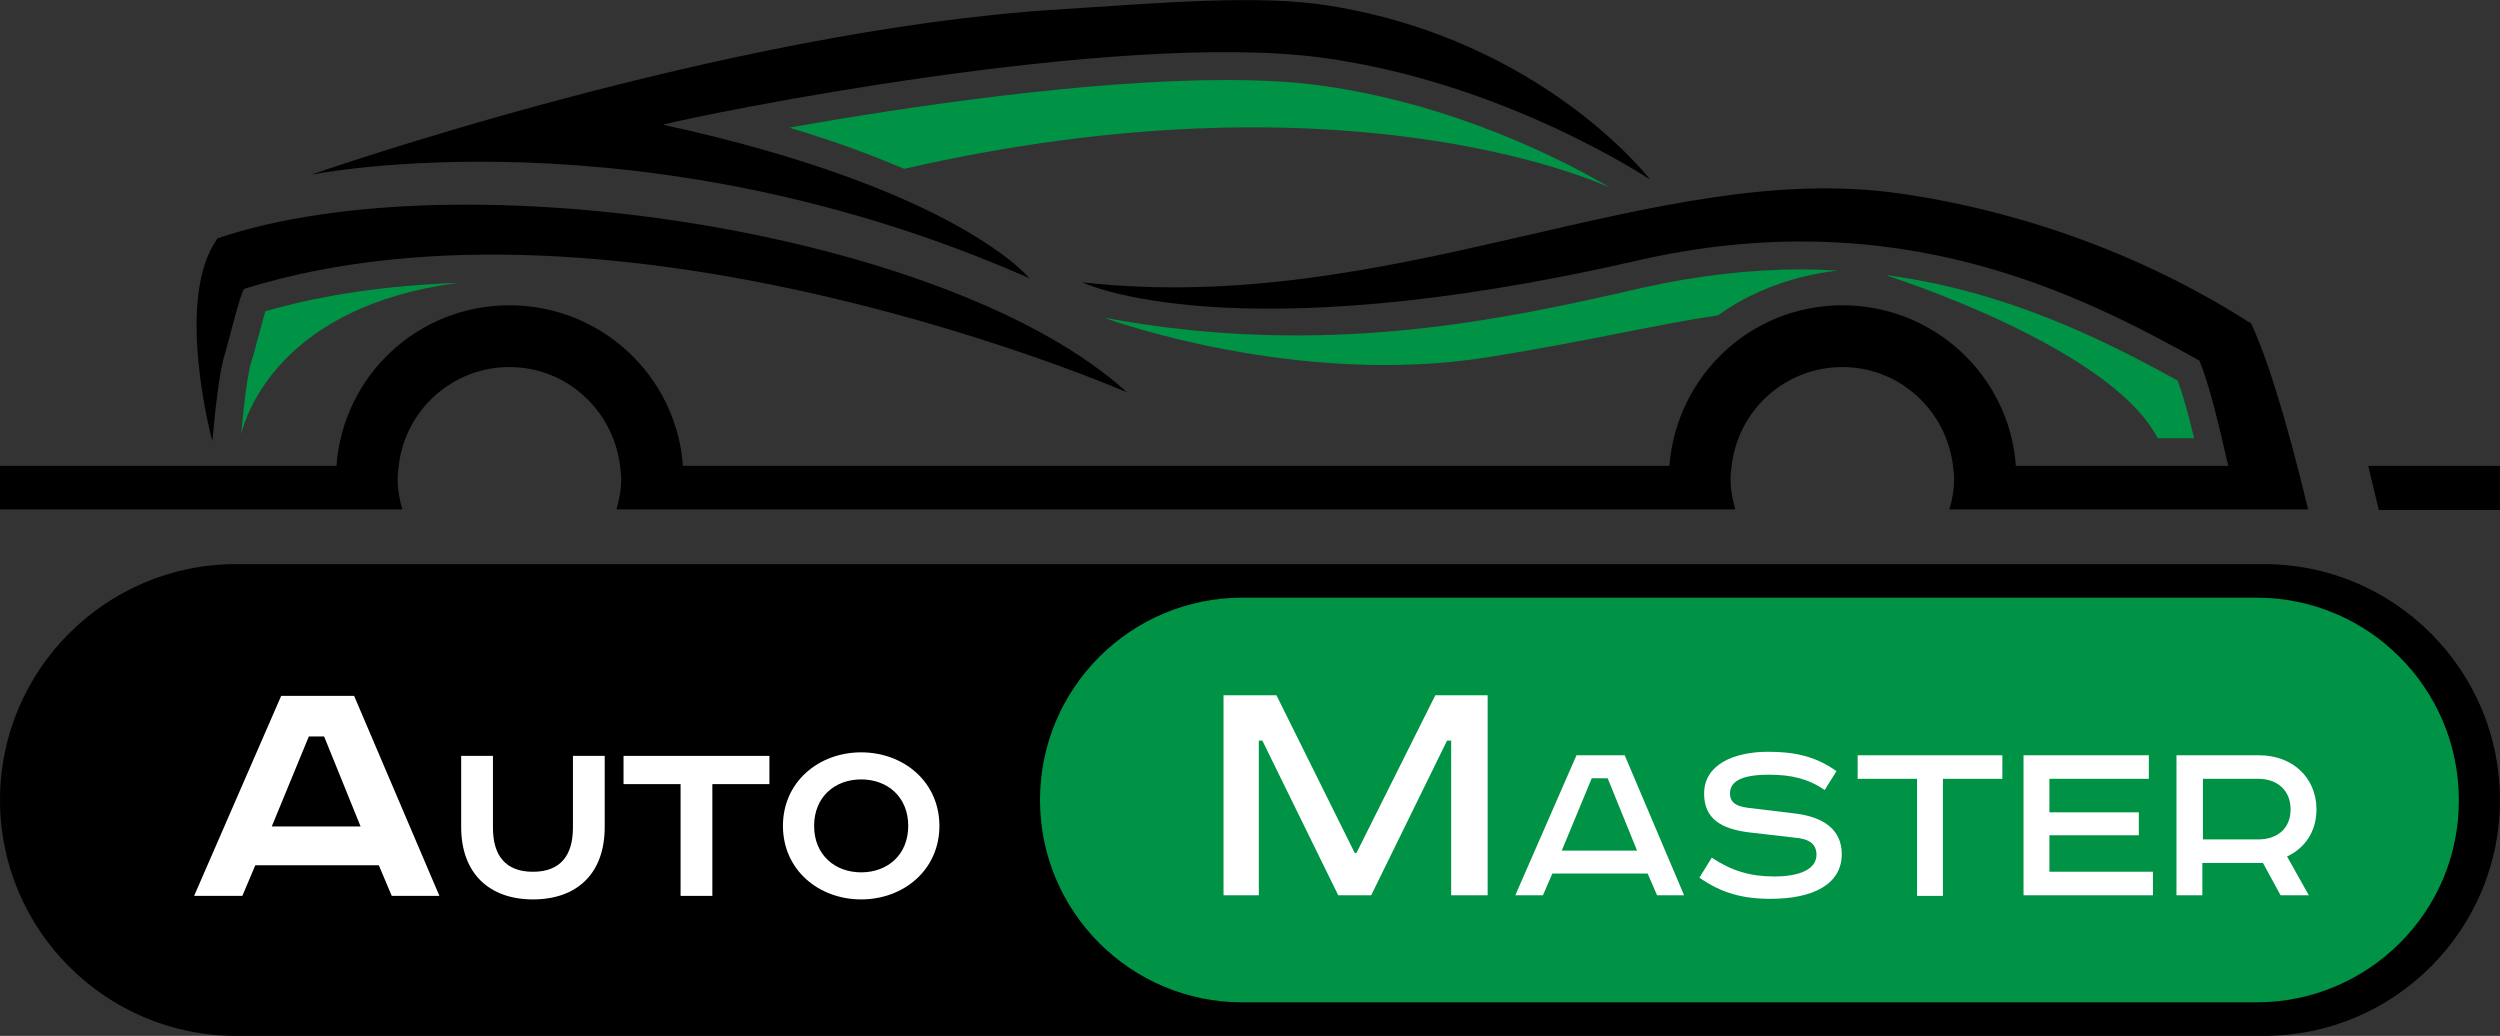 <svg xmlns="http://www.w3.org/2000/svg" version="1.1" xmlns:xlink="http://www.w3.org/1999/xlink" width="425" height="176.1"><rect width="100%" height="100%" fill="#333333" stroke="none"/><svg xmlns="http://www.w3.org/2000/svg" xmlns:xlink="http://www.w3.org/1999/xlink" id="SvgjsSvg1005" x="0px" y="0px" viewBox="0 0 425 176.1" style="enable-background:new 0 0 425 176.1;" xml:space="preserve"> <style type="text/css"> .st0{fill:#009245;} .st1{fill:#FFFFFF;} </style> <g> <path d="M384.9,176.1H40.1C18,176.1,0,158.1,0,136v0c0-22.1,18-40.1,40.1-40.1h344.8c22.1,0,40.1,18,40.1,40.1v0 C425,158.1,407,176.1,384.9,176.1z"></path> <path class="st0" d="M383.6,170.4H211.2c-19,0-34.4-15.4-34.4-34.4v0c0-19,15.4-34.4,34.4-34.4h172.4c19,0,34.4,15.4,34.4,34.4v0 C418.1,155,402.6,170.4,383.6,170.4z"></path> <g> <g> <path class="st1" d="M60.2,118.3l14.5,34h-8.1l-2.2-5.2h-21l-2.2,5.2h-8.2l14.8-34H60.2z M46.2,140.5h15.1l-6.2-15.3h-2.6 L46.2,140.5z"></path> <path class="st1" d="M83.8,128.5v12.2c0,4.7,2.1,7.5,6.8,7.5c4.7,0,6.8-2.8,6.8-7.5v-12.2h5.4v12.1c0,7.9-4.7,12.3-12.2,12.3 c-7.4,0-12.2-4.4-12.2-12.3v-12.1H83.8z"></path> <path class="st1" d="M130.8,128.5v4.8h-9.7v19h-5.4v-19H106v-4.8H130.8z"></path> <path class="st1" d="M146.4,152.9c-7.2,0-13.3-5-13.3-12.5s6.1-12.5,13.3-12.5s13.3,5,13.3,12.5S153.6,152.9,146.4,152.9z M146.4,148.3c4.5,0,8-3,8-7.9s-3.5-7.9-8-7.9s-8,3-8,7.9S141.9,148.3,146.4,148.3z"></path> </g> </g> <g> <g> <path class="st1" d="M217,118.2l13.3,26.8h0.3l13.4-26.8h8.9v34h-6.2v-26.3H246l-12.9,26.3h-5.6l-12.9-26.3H214v26.3h-6v-34H217z "></path> <path class="st1" d="M276.2,128.4l10.1,23.8h-4.6l-1.6-3.7h-16.2l-1.6,3.7h-4.7l10.4-23.8H276.2z M265.5,144.6h12.8l-5-12.3h-2.7 L265.5,144.6z"></path> <path class="st1" d="M310.2,134.3c-2.8-1.9-5.6-2.6-9.5-2.6c-5.3,0-6.6,1.5-6.6,3.2c0,1.8,1.5,2.3,3.7,2.5l7.4,0.9 c4.9,0.6,7.9,2.8,7.9,6.9c0,5.2-5,7.6-12.1,7.6c-4.8,0-8.4-1-12.1-3.6l2.1-3.4c3.3,2.2,6.5,3.2,10.6,3.2c4.3,0,7.2-1.2,7.2-3.7 c0-1.8-1.2-2.7-3.7-2.9l-7.8-0.9c-4.7-0.6-7.6-2.3-7.6-6.6c0-4.9,5-7.1,10.9-7.1c4.3,0,8,0.7,11.6,3.3L310.2,134.3z"></path> <path class="st1" d="M340.4,128.4v4h-10.1v19.9h-4.4v-19.9h-10.1v-4H340.4z"></path> <path class="st1" d="M365.3,128.4v4h-16.9v5.7h15.2v3.9h-15.2v6.2h17.6v4h-22v-23.8H365.3z"></path> <path class="st1" d="M384.1,128.4c5.5,0,9.7,3.7,9.7,9.2c0,3.8-2,6.6-5,8l3.7,6.6h-4.8l-3-5.5h-10.3v5.5h-4.4v-23.8H384.1z M374.5,142.7h9.4c3.3,0,5.5-1.9,5.5-5.1c0-3.2-2.2-5.2-5.5-5.2h-9.4V142.7z"></path> </g> </g> <g> <path id="SvgjsPath1004" d="M175,47.3c0,0-12.2-15.2-62.3-26.1c6.3-1.7,77-16.1,112-11.4c31.2,4.2,55.7,20.7,55.8,20.7 c0,0-18.1-23.6-54.3-29.5c-12-2-29-0.5-46.1,0.6c-57,3.5-127.2,28.1-127.2,28.1S109.2,18.3,175,47.3z"></path> <path id="SvgjsPath1003" d="M38.2,60.3c1.1-3.8,2.5-9.9,3.3-11.2c64-19.9,150.1,17.6,150.1,17.6c-30-27.3-113-40.2-154.6-26.2 C29.5,50.8,36.1,75,36.1,75C36.5,70.4,37.3,63,38.2,60.3z"></path> <path d="M392.4,86.7c-1.8-7.5-5.8-23.4-9.7-31.7c-24.8-15.9-49.1-20.6-59.7-22.1c-41.6-6-85.9,21-139,15.1c0,0,25,12.2,94.3-3.7 c44.5-10.2,75.6,5.9,95.6,17c1.8,4.5,3.2,10.5,4.9,17.9h-36.1c-1.1-15.3-13.9-27.3-29.5-27.3S285,63.9,283.8,79.2H116.1 c-1.1-15.3-13.9-27.3-29.5-27.3S58.3,63.9,57.2,79.2H0v7.4h68.4c-0.5-1.7-0.8-3.4-0.8-5.2c0-0.8,0.1-1.5,0.2-2.3 c1.1-9.4,9.1-16.7,18.8-16.7s17.6,7.3,18.8,16.7c0.1,0.8,0.2,1.5,0.2,2.3c0,1.8-0.3,3.5-0.8,5.2h190.2c-0.5-1.7-0.8-3.4-0.8-5.2 c0-0.8,0.1-1.5,0.2-2.3c1.1-9.4,9.1-16.7,18.8-16.7c9.7,0,17.6,7.3,18.8,16.7c0.1,0.8,0.2,1.5,0.2,2.3c0,1.8-0.3,3.5-0.8,5.2 H392.4z"></path> <polygon points="425,79.2 402.6,79.2 404.4,86.7 425,86.7 "></polygon> <path class="st0" d="M273.7,31.9C273.7,31.9,273.7,31.9,273.7,31.9c-7.9-4.7-26.9-14.4-49.5-17.4c-4.4-0.6-9.7-0.9-15.8-0.9 c-23.3,0-54.1,4.5-74.2,8.1c7.7,2.3,14.1,4.7,19.5,7C227.6,11.8,270.4,30.4,273.7,31.9z"></path> <path class="st0" d="M77.8,48.1c-11.9,0.4-22.9,2-32.7,4.8c-0.3,1.1-0.7,2.6-1,3.7c-0.5,1.7-0.9,3.5-1.4,5 c-0.6,1.8-1.3,7.5-1.7,12.2C41.9,70.1,48,52,77.8,48.1z"></path> <path class="st0" d="M253.1,60.7c16.3-2.6,28.8-5.6,39-7.1c9.4-6.9,20.5-7.6,20.5-7.6c-2.1-0.1-4.3-0.2-6.5-0.2 c-8.7,0-17.8,1.1-26.8,3.1c-23.9,5.5-54.2,12.1-91.6,5.1C187.8,54.1,220.4,66,253.1,60.7z"></path> <path class="st0" d="M320.9,46.9c0,0,37.9,12,45.9,27.6h6.2c-0.9-3.8-1.8-7.1-2.8-9.8c-13.6-7.5-29.5-15.2-49.3-17.9V46.9 C320.9,46.9,320.9,46.9,320.9,46.9z"></path> </g> </g> </svg><style>@media (prefers-color-scheme: light) { :root { filter: none; } }
@media (prefers-color-scheme: dark) { :root { filter: none; } }
</style></svg>